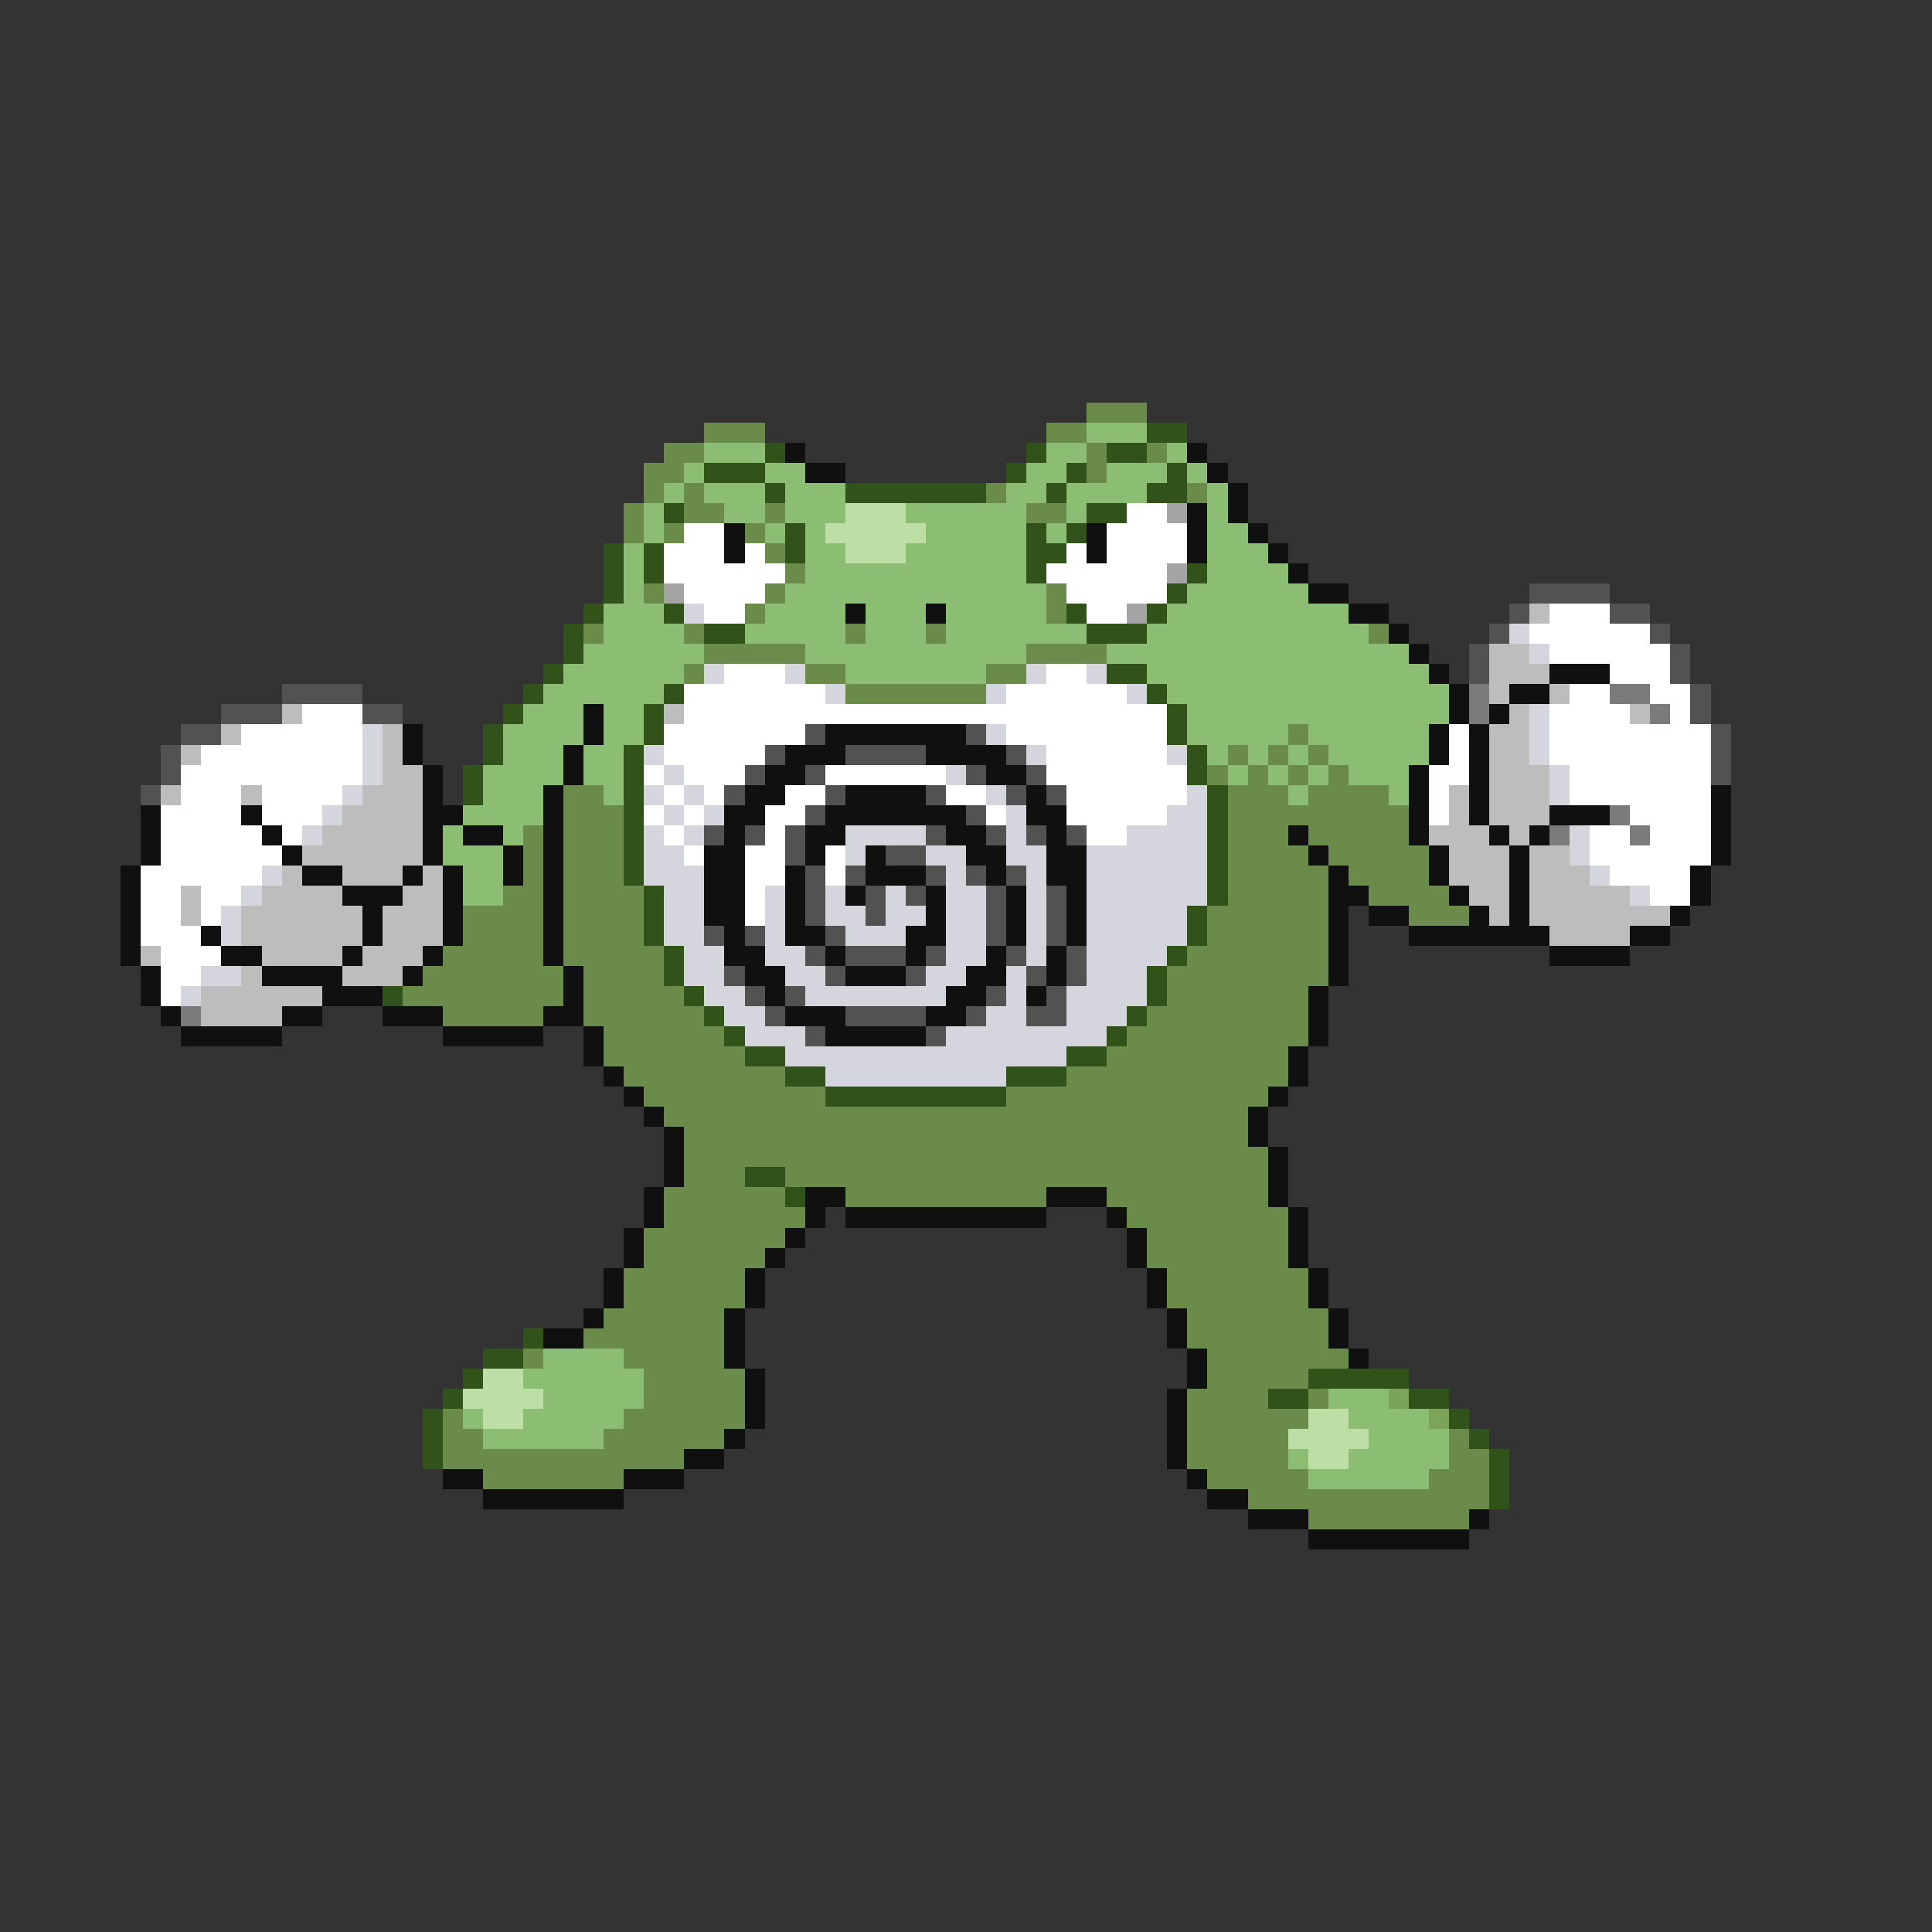 <svg xmlns="http://www.w3.org/2000/svg" viewBox="0 -0.5 96 96" shape-rendering="crispEdges">
<rect x="0" y="-0.5" width="96" height="96" fill="#333333" stroke="none"/>
<path stroke="#6a8b4a" d="M54 20h3M35 21h3M52 21h2M33 22h2M54 22h1M57 22h1M32 23h2M54 23h1M32 24h1M34 24h1M49 24h1M59 24h1M31 25h1M34 25h2M38 25h1M51 25h2M31 26h1M33 26h1M37 26h1M38 27h1M39 28h1M32 29h1M38 29h1M52 29h1M37 30h1M52 30h1M29 31h1M34 31h1M42 31h1M46 31h1M68 31h1M35 32h5M51 32h4M34 33h1M40 33h2M49 33h2M42 34h7M64 36h1M61 37h1M63 37h1M65 37h1M60 38h1M62 38h1M64 38h1M66 38h1M28 39h2M61 39h3M65 39h4M28 40h3M61 40h9M26 41h1M28 41h3M61 41h3M65 41h5M26 42h1M28 42h3M61 42h4M66 42h5M26 43h1M28 43h3M61 43h5M67 43h4M25 44h2M28 44h4M61 44h5M68 44h4M23 45h4M28 45h4M60 45h6M70 45h3M23 46h4M28 46h4M60 46h6M22 47h5M28 47h5M59 47h7M21 48h7M29 48h4M58 48h8M20 49h8M29 49h5M58 49h7M22 50h5M29 50h6M57 50h8M30 51h6M56 51h9M30 52h7M55 52h9M31 53h8M53 53h11M32 54h9M50 54h13M33 55h29M34 56h28M34 57h29M34 58h3M39 58h24M33 59h6M42 59h10M55 59h8M33 60h7M56 60h8M32 61h7M57 61h7M32 62h6M57 62h7M31 63h6M58 63h7M31 64h6M58 64h7M30 65h6M59 65h7M29 66h7M59 66h7M26 67h1M31 67h5M60 67h7M32 68h5M60 68h5M32 69h5M59 69h4M65 69h1M22 70h1M31 70h6M59 70h6M22 71h2M30 71h6M59 71h5M72 71h1M22 72h12M59 72h5M72 72h2M24 73h7M60 73h5M71 73h3M62 74h12M65 75h8" />
<path stroke="#8bbd73" d="M54 21h3M35 22h3M52 22h2M58 22h1M34 23h1M38 23h2M51 23h2M55 23h3M59 23h1M33 24h1M35 24h3M39 24h3M50 24h2M53 24h4M60 24h1M32 25h1M36 25h2M39 25h3M45 25h6M53 25h1M60 25h1M32 26h1M38 26h1M40 26h1M46 26h5M52 26h1M60 26h2M31 27h1M40 27h2M45 27h6M60 27h3M31 28h1M40 28h11M60 28h4M31 29h1M39 29h13M59 29h6M30 30h3M38 30h4M43 30h3M47 30h5M58 30h9M30 31h4M37 31h5M43 31h3M47 31h7M57 31h11M29 32h6M40 32h11M55 32h15M28 33h6M42 33h7M57 33h14M27 34h6M58 34h14M26 35h3M30 35h2M59 35h13M25 36h4M30 36h2M59 36h5M65 36h6M25 37h3M29 37h2M60 37h1M62 37h1M64 37h1M66 37h5M24 38h4M29 38h2M61 38h1M63 38h1M65 38h1M67 38h3M24 39h3M30 39h1M64 39h1M69 39h1M23 40h4M22 41h1M25 41h1M22 42h3M23 43h2M23 44h2M27 67h4M26 68h6M27 69h5M66 69h3M23 70h1M26 70h5M67 70h4M24 71h6M68 71h4M64 72h1M67 72h5M65 73h6" />
<path stroke="#315218" d="M57 21h2M38 22h1M51 22h1M55 22h2M35 23h3M50 23h1M53 23h1M58 23h1M38 24h1M42 24h7M52 24h1M57 24h2M33 25h1M54 25h2M39 26h1M51 26h1M53 26h1M30 27h1M32 27h1M39 27h1M51 27h2M30 28h1M32 28h1M51 28h1M59 28h1M30 29h1M58 29h1M29 30h1M33 30h1M53 30h1M57 30h1M28 31h1M35 31h2M54 31h3M28 32h1M27 33h1M55 33h2M26 34h1M33 34h1M57 34h1M25 35h1M32 35h1M58 35h1M24 36h1M32 36h1M58 36h1M24 37h1M31 37h1M59 37h1M23 38h1M31 38h1M59 38h1M23 39h1M31 39h1M60 39h1M31 40h1M60 40h1M31 41h1M60 41h1M31 42h1M60 42h1M31 43h1M60 43h1M32 44h1M60 44h1M32 45h1M59 45h1M32 46h1M59 46h1M33 47h1M58 47h1M33 48h1M57 48h1M19 49h1M34 49h1M57 49h1M35 50h1M56 50h1M36 51h1M55 51h1M37 52h2M53 52h2M39 53h2M50 53h3M41 54h9M37 58h2M39 59h1M26 66h1M24 67h2M23 68h1M65 68h5M22 69h1M63 69h2M70 69h2M21 70h1M72 70h1M21 71h1M73 71h1M21 72h1M74 72h1M74 73h1M74 74h1" />
<path stroke="#101010" d="M39 22h1M59 22h1M40 23h2M60 23h1M61 24h1M59 25h1M61 25h1M36 26h1M54 26h1M59 26h1M62 26h1M36 27h1M54 27h1M59 27h1M63 27h1M64 28h1M65 29h2M42 30h1M46 30h1M67 30h2M69 31h1M70 32h1M71 33h1M77 33h3M72 34h1M75 34h2M29 35h1M72 35h1M74 35h1M20 36h1M29 36h1M41 36h7M71 36h1M73 36h1M20 37h1M28 37h1M39 37h3M46 37h4M71 37h1M73 37h1M21 38h1M28 38h1M38 38h2M49 38h2M70 38h1M73 38h1M21 39h1M27 39h1M37 39h2M42 39h4M51 39h1M70 39h1M73 39h1M85 39h1M7 40h1M12 40h1M21 40h2M27 40h1M36 40h2M41 40h7M51 40h2M70 40h1M73 40h1M77 40h3M85 40h1M7 41h1M13 41h1M21 41h1M23 41h2M27 41h1M36 41h1M40 41h2M47 41h2M52 41h1M64 41h1M70 41h1M74 41h1M76 41h1M85 41h1M7 42h1M14 42h1M21 42h1M25 42h1M27 42h1M35 42h2M40 42h1M43 42h1M48 42h2M52 42h2M65 42h1M71 42h1M75 42h1M85 42h1M6 43h1M15 43h2M20 43h1M22 43h1M25 43h1M27 43h1M35 43h2M39 43h1M43 43h3M49 43h1M52 43h2M66 43h1M71 43h1M75 43h1M84 43h1M6 44h1M17 44h3M22 44h1M27 44h1M35 44h2M39 44h1M42 44h1M46 44h1M50 44h1M53 44h1M66 44h2M72 44h1M75 44h1M84 44h1M6 45h1M18 45h1M22 45h1M27 45h1M35 45h2M39 45h1M46 45h1M50 45h1M53 45h1M66 45h1M68 45h2M73 45h1M75 45h1M83 45h1M6 46h1M10 46h1M18 46h1M22 46h1M27 46h1M36 46h1M39 46h2M45 46h2M50 46h1M53 46h1M66 46h1M70 46h7M81 46h2M6 47h1M11 47h2M17 47h1M21 47h1M27 47h1M36 47h2M41 47h1M45 47h1M49 47h1M52 47h1M66 47h1M77 47h4M7 48h1M13 48h4M20 48h1M28 48h1M37 48h2M42 48h3M48 48h2M52 48h1M66 48h1M7 49h1M16 49h3M28 49h1M38 49h1M47 49h2M51 49h1M65 49h1M8 50h1M14 50h2M19 50h3M27 50h2M39 50h3M46 50h2M65 50h1M9 51h5M22 51h5M29 51h1M41 51h5M65 51h1M29 52h1M64 52h1M30 53h1M64 53h1M31 54h1M63 54h1M32 55h1M62 55h1M33 56h1M62 56h1M33 57h1M63 57h1M33 58h1M63 58h1M32 59h1M40 59h2M52 59h3M63 59h1M32 60h1M40 60h1M42 60h10M55 60h1M64 60h1M31 61h1M39 61h1M56 61h1M64 61h1M31 62h1M38 62h1M56 62h1M64 62h1M30 63h1M37 63h1M57 63h1M65 63h1M30 64h1M37 64h1M57 64h1M65 64h1M29 65h1M36 65h1M58 65h1M66 65h1M27 66h2M36 66h1M58 66h1M66 66h1M36 67h1M59 67h1M67 67h1M37 68h1M59 68h1M37 69h1M58 69h1M37 70h1M58 70h1M36 71h1M58 71h1M34 72h2M58 72h1M22 73h2M31 73h3M59 73h1M24 74h7M60 74h2M62 75h3M73 75h1M65 76h8" />
<path stroke="#bddea4" d="M42 25h3M41 26h5M42 27h3M24 68h2M23 69h4M24 70h2M65 70h2M64 71h4M65 72h2" />
<path stroke="#ffffff" d="M56 25h2M34 26h2M55 26h4M33 27h3M37 27h1M53 27h1M55 27h4M33 28h6M52 28h6M34 29h4M53 29h5M35 30h2M54 30h2M77 30h3M76 31h6M77 32h6M36 33h3M52 33h2M80 33h3M34 34h7M50 34h6M78 34h2M82 34h2M15 35h3M34 35h24M77 35h4M83 35h1M12 36h6M33 36h7M50 36h8M72 36h1M77 36h8M10 37h8M33 37h5M52 37h6M72 37h1M77 37h8M9 38h9M32 38h1M34 38h3M41 38h6M52 38h7M71 38h2M78 38h7M9 39h3M13 39h4M33 39h1M35 39h1M39 39h2M47 39h2M53 39h6M71 39h1M78 39h7M8 40h4M13 40h3M32 40h1M34 40h1M38 40h2M49 40h1M53 40h5M71 40h1M81 40h4M8 41h5M14 41h1M33 41h1M38 41h1M54 41h2M79 41h2M82 41h3M8 42h6M34 42h1M37 42h2M41 42h1M79 42h6M7 43h6M37 43h2M41 43h1M80 43h4M7 44h2M10 44h2M37 44h1M82 44h2M7 45h2M10 45h1M37 45h1M7 46h3M8 47h3M8 48h2M8 49h1" />
<path stroke="#a4a4a4" d="M58 25h1M58 28h1M33 29h1M56 30h1" />
<path stroke="#525252" d="M76 29h4M75 30h1M80 30h2M74 31h1M82 31h1M73 32h1M83 32h1M73 33h1M83 33h1M14 34h4M84 34h1M11 35h3M18 35h2M84 35h1M9 36h2M40 36h1M48 36h1M85 36h1M8 37h1M38 37h1M42 37h4M50 37h1M85 37h1M8 38h1M37 38h1M40 38h1M48 38h1M51 38h1M85 38h1M7 39h1M36 39h1M41 39h1M46 39h1M50 39h1M52 39h1M40 40h1M48 40h1M35 41h1M37 41h1M39 41h1M46 41h1M49 41h1M51 41h1M53 41h1M39 42h1M44 42h2M40 43h1M42 43h1M46 43h1M48 43h1M50 43h1M40 44h1M43 44h1M45 44h1M49 44h1M52 44h1M40 45h1M43 45h1M49 45h1M52 45h1M35 46h1M37 46h1M41 46h1M49 46h1M52 46h1M40 47h1M42 47h3M46 47h1M50 47h1M53 47h1M36 48h1M41 48h1M45 48h1M51 48h1M53 48h1M37 49h1M39 49h1M49 49h1M52 49h1M38 50h1M42 50h4M48 50h1M51 50h2M40 51h1M46 51h1" />
<path stroke="#d5d5de" d="M34 30h1M75 31h1M76 32h1M35 33h1M39 33h1M51 33h1M54 33h1M41 34h1M49 34h1M56 34h1M76 35h1M18 36h1M49 36h1M76 36h1M18 37h1M32 37h1M51 37h1M58 37h1M76 37h1M18 38h1M33 38h1M47 38h1M77 38h1M17 39h1M32 39h1M34 39h1M49 39h1M59 39h1M77 39h1M16 40h1M33 40h1M35 40h1M50 40h1M58 40h2M15 41h1M32 41h1M34 41h1M42 41h4M50 41h1M56 41h4M78 41h1M32 42h2M42 42h1M46 42h2M50 42h2M54 42h6M78 42h1M13 43h1M32 43h3M47 43h1M51 43h1M54 43h6M79 43h1M12 44h1M33 44h2M38 44h1M41 44h1M44 44h1M47 44h2M51 44h1M54 44h6M81 44h1M11 45h1M33 45h2M38 45h1M41 45h2M44 45h2M47 45h2M51 45h1M54 45h5M11 46h1M33 46h2M38 46h1M42 46h3M47 46h2M51 46h1M54 46h5M34 47h2M38 47h2M47 47h2M51 47h1M54 47h4M10 48h2M34 48h2M39 48h2M46 48h2M50 48h1M54 48h3M9 49h1M35 49h2M40 49h7M50 49h1M53 49h4M36 50h2M49 50h2M53 50h3M37 51h3M47 51h8M39 52h14M41 53h9" />
<path stroke="#bdbdbd" d="M76 30h1M74 32h2M74 33h3M74 34h1M77 34h1M14 35h1M33 35h1M75 35h1M81 35h1M11 36h1M19 36h1M74 36h2M9 37h1M19 37h1M74 37h2M19 38h2M74 38h3M8 39h1M12 39h1M18 39h3M72 39h1M74 39h3M17 40h4M72 40h1M74 40h3M16 41h5M71 41h3M75 41h1M15 42h6M72 42h3M76 42h2M14 43h1M17 43h3M21 43h1M72 43h3M76 43h3M9 44h1M13 44h4M20 44h2M73 44h2M76 44h5M9 45h1M12 45h6M19 45h3M74 45h1M76 45h7M12 46h6M19 46h3M77 46h4M7 47h1M13 47h4M18 47h3M12 48h1M17 48h3M10 49h6M10 50h4" />
<path stroke="#7b7b7b" d="M73 34h1M80 34h2M73 35h1M82 35h1M80 40h1M77 41h1M81 41h1M9 50h1" />
<path stroke="#7ba45a" d="M69 69h1M71 70h1" />
</svg>